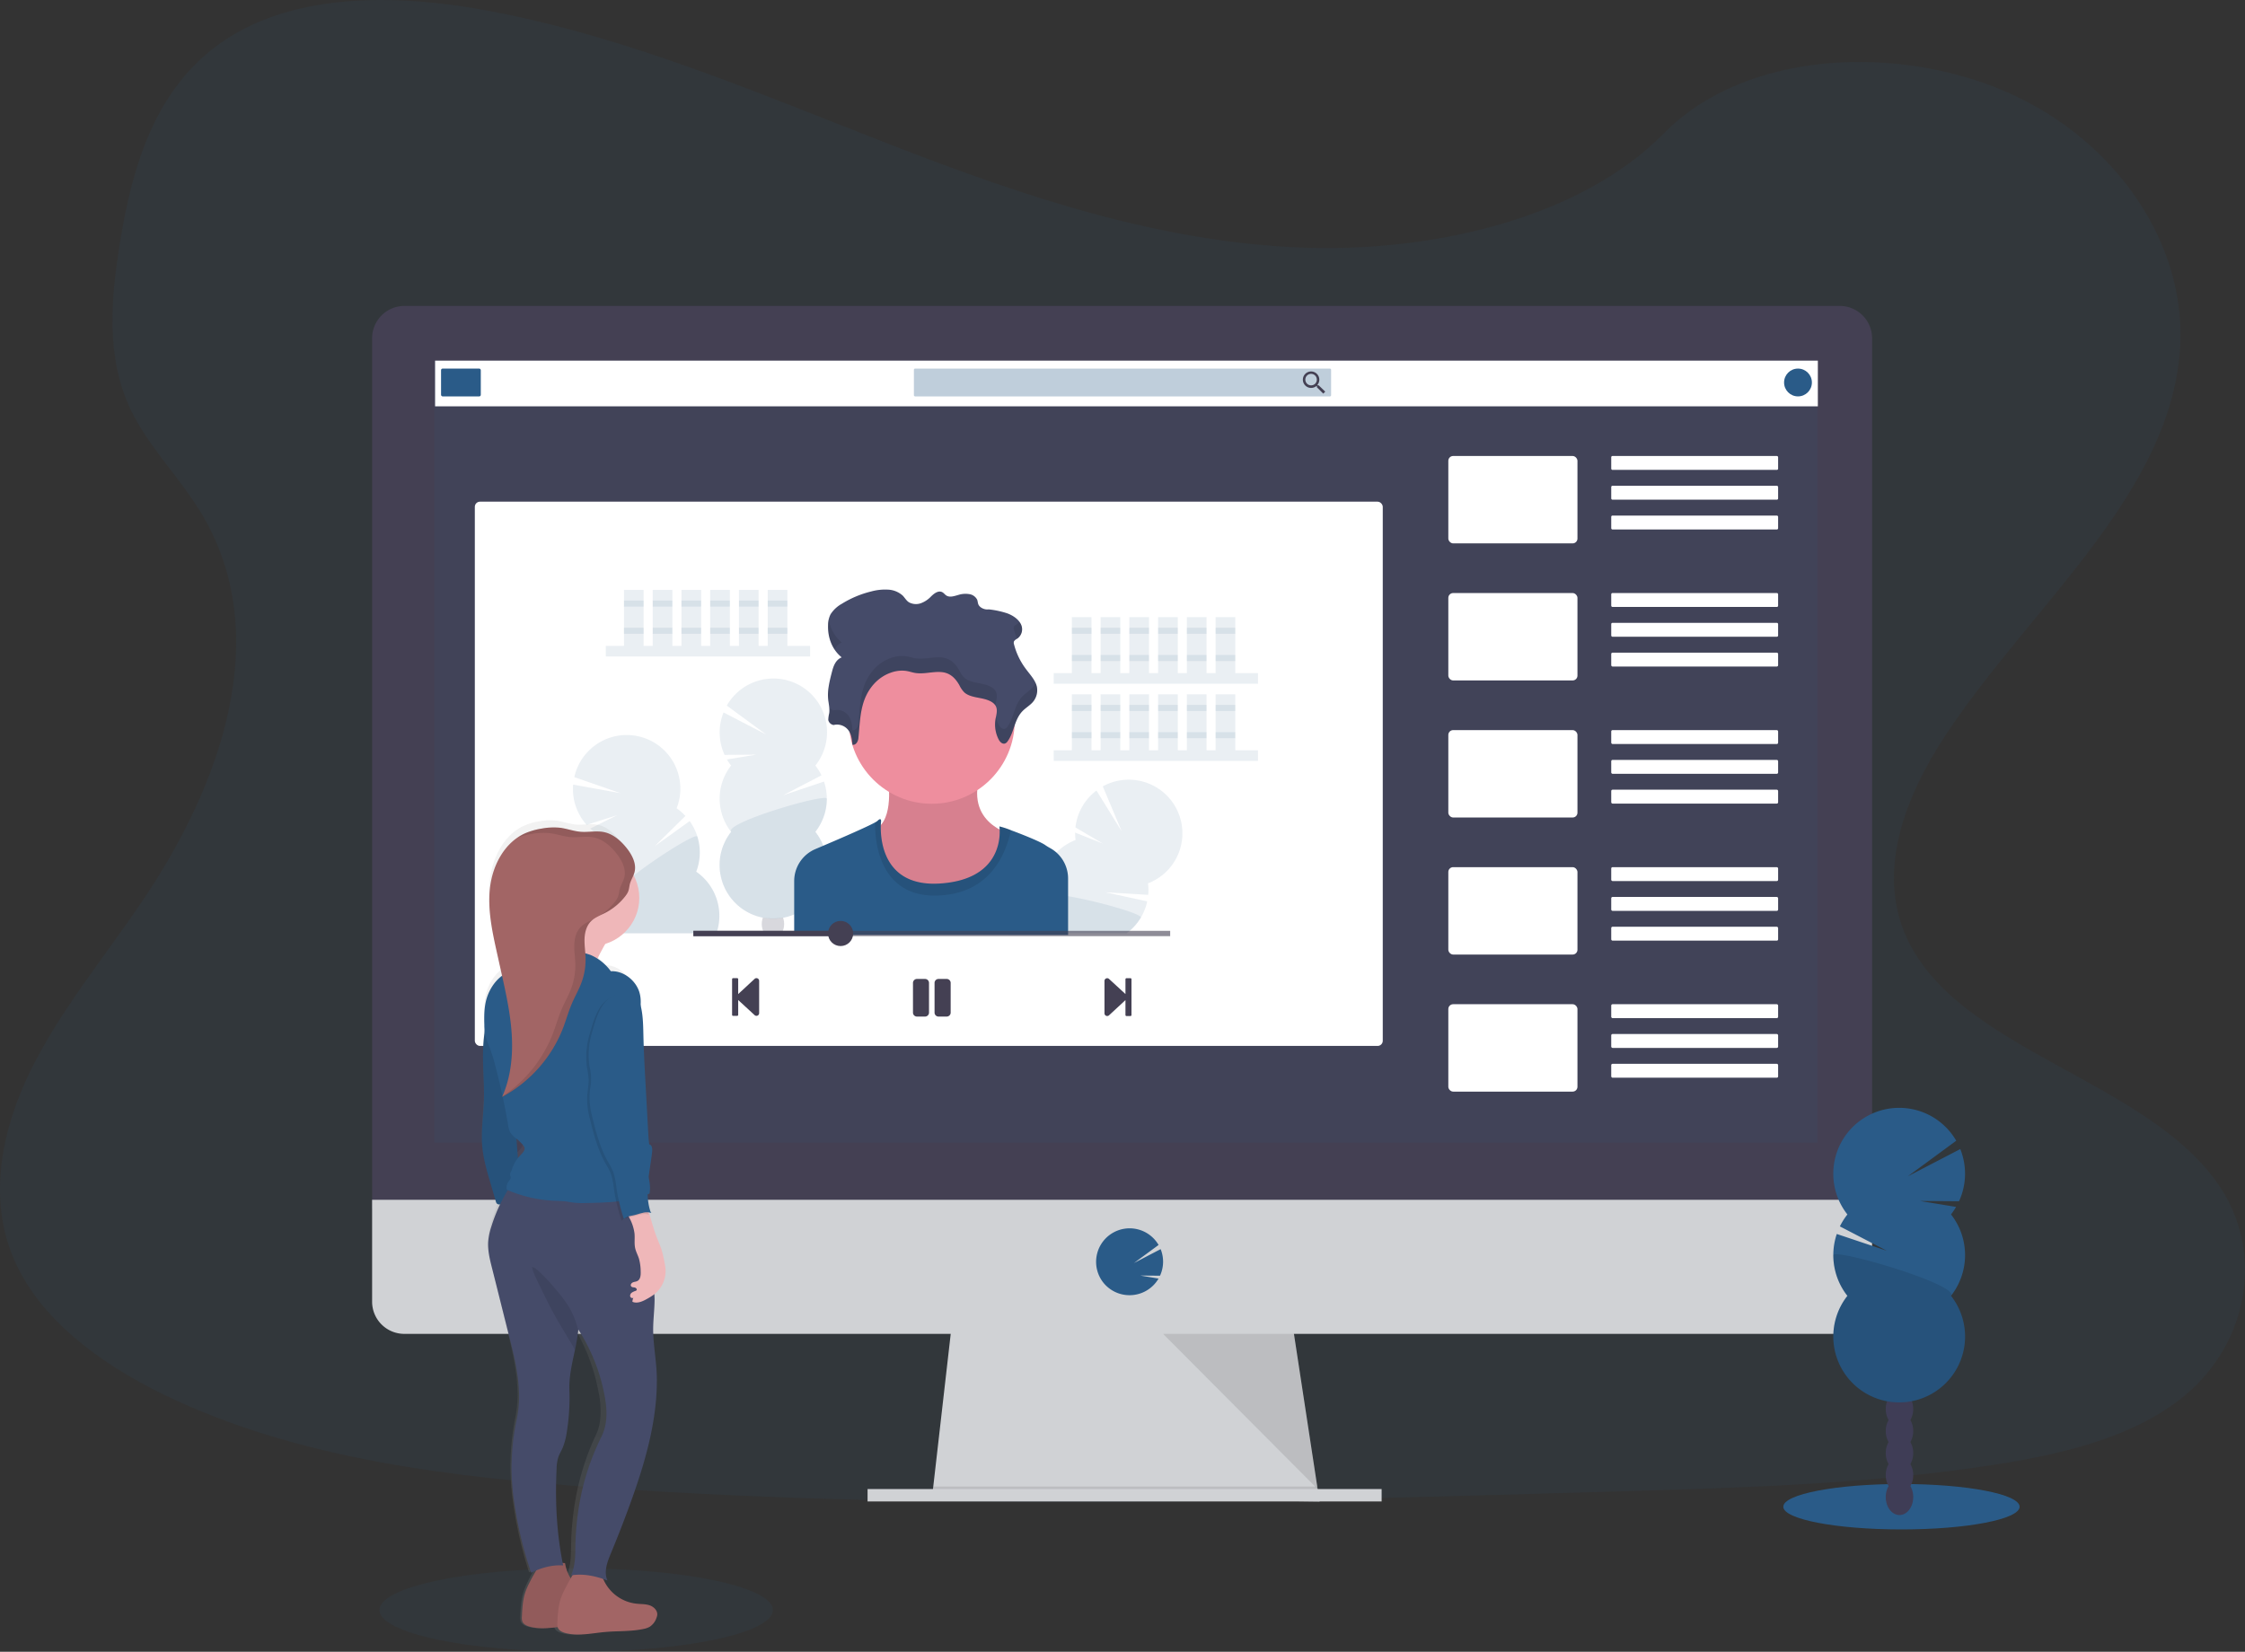<svg data-name="Layer 1" xmlns="http://www.w3.org/2000/svg" width="1130" height="831.56" viewBox="0 0 1130 831.56"><rect x="0" y="0" width="1130" height="831.56" fill="#333333" stroke="none"/><defs><linearGradient id="a" x1="321.68" y1="857.11" x2="321.68" y2="447.21" gradientUnits="userSpaceOnUse"><stop offset="0" stop-color="gray" stop-opacity=".25"/><stop offset=".54" stop-color="gray" stop-opacity=".12"/><stop offset="1" stop-color="gray" stop-opacity=".1"/></linearGradient></defs><path d="M656.54 124.69C584.1 122.18 515.1 98.78 449.22 73.2S318.07 19.27 247.37 5.71c-45.48-8.72-97.49-9.93-134.13 14.43-35.27 23.46-46.66 64-52.78 101.55-4.61 28.28-7.32 58 5.3 84.51 8.77 18.37 24.34 33.82 35.11 51.42 37.45 61.26 11 136.79-29.62 196.59-19 28.06-41.13 54.82-55.82 84.69s-21.49 64.08-8.64 94.54c12.75 30.2 43.11 52.88 76 68.83 66.81 32.4 145.54 41.68 222.31 46.93 169.95 11.58 340.8 6.58 511.19 1.58 63.06-1.87 126.39-3.76 188.43-13.51 34.44-5.41 70-14 95-34.75 31.75-26.34 39.62-70.94 18.34-104-35.68-55.39-134.35-69.15-159.29-128.6-13.73-32.72.37-69.17 20.32-99.52 42.8-65.11 114.54-122.22 118.32-196.64 2.6-51.11-31.89-102.3-85.21-126.48-55.9-25.35-133.4-22.16-174.64 19.8-42.44 43.21-117.06 59.83-181.02 57.61z" fill="#2a5b88" opacity=".1"/><path fill="#d0d2d5" d="M664.18 755.89l-195-2.5.57-5 9.43-82.5h171.25l12.6 82.5.96 6.25.19 1.25z"/><path opacity=".1" d="M663.99 754.64h-97.31l-97.5-1.25.57-5h193.28l.96 6.25z"/><path fill="#d0d2d5" d="M436.68 749.64h258.75v6.25H436.68z"/><path d="M942.3 170.37a16.27 16.27 0 0 0-16.19-16.35H203.5a16.27 16.27 0 0 0-16.2 16.35v438h755z" fill="#444053"/><path d="M187.3 604.02v51.3a16.2 16.2 0 0 0 16.2 16.2h722.61a16.2 16.2 0 0 0 16.19-16.2v-51.3z" fill="#d0d2d5"/><path fill="#2a5b88" opacity=".1" d="M218.55 181.52H914.8v393.75H218.55z"/><path d="M568.55 652.05a16.89 16.89 0 0 0 13.28-6.44 17.21 17.21 0 0 0 1.31-1.93l-9.26-1.52 10 .08a16.85 16.85 0 0 0 .32-13.38l-13.43 7 12.39-9.1a16.87 16.87 0 1 0-27.87 18.88 16.87 16.87 0 0 0 13.26 6.41z" fill="#2a5b88"/><path opacity=".1" d="M585.43 671.52l77.79 78.12-11.93-78.12h-65.86z"/><rect x="239" y="252.56" width="457" height="274" rx="2.6" fill="#fff"/><path fill="#fff" d="M219 181.56h696v23H219z"/><rect x="222" y="185.56" width="20" height="14" rx=".78" fill="#2a5b88"/><rect x="460" y="185.56" width="210" height="14" rx=".58" fill="#2a5b88" opacity=".3"/><path d="M663.77 194h-.51l-.19-.16a4.25 4.25 0 0 0 1-2.72 4.14 4.14 0 1 0-4.13 4.17 4.27 4.27 0 0 0 2.72-1l.19.16v.52l3.2 3.2 1-1zm-3.84 0a2.89 2.89 0 1 1 2.88-2.88 2.86 2.86 0 0 1-2.88 2.88z" fill="#444053"/><circle cx="905" cy="192.56" r="7" fill="#2a5b88"/><rect x="729" y="229.56" width="65" height="44" rx="2.43" fill="#fff"/><rect x="811" y="229.56" width="84" height="7" rx=".61" fill="#fff"/><rect x="811" y="244.56" width="84" height="7" rx=".61" fill="#fff"/><rect x="811" y="259.56" width="84" height="7" rx=".61" fill="#fff"/><rect x="729" y="298.56" width="65" height="44" rx="2.43" fill="#fff"/><rect x="811" y="298.56" width="84" height="7" rx=".61" fill="#fff"/><rect x="811" y="313.56" width="84" height="7" rx=".61" fill="#fff"/><rect x="811" y="328.56" width="84" height="7" rx=".66" fill="#fff"/><rect x="729" y="367.56" width="65" height="44" rx="2.43" fill="#fff"/><rect x="811" y="367.56" width="84" height="7" rx=".66" fill="#fff"/><rect x="811" y="382.56" width="84" height="7" rx=".66" fill="#fff"/><rect x="811" y="397.56" width="84" height="7" rx=".66" fill="#fff"/><rect x="729" y="436.56" width="65" height="44" rx="2.43" fill="#fff"/><rect x="811" y="436.56" width="84" height="7" rx=".66" fill="#fff"/><rect x="811" y="451.56" width="84" height="7" rx=".66" fill="#fff"/><rect x="811" y="466.56" width="84" height="7" rx=".66" fill="#fff"/><rect x="729" y="505.56" width="65" height="44" rx="2.43" fill="#fff"/><rect x="811" y="505.56" width="84" height="7" rx=".66" fill="#fff"/><rect x="811" y="520.56" width="84" height="7" rx=".66" fill="#fff"/><rect x="811" y="535.56" width="84" height="7" rx=".66" fill="#fff"/><path fill="#2a5b88" opacity=".1" d="M304.92 325.17h102.83v5.33H304.92zm9.14-28.18h9.9v28.18h-9.9zm14.47 0h9.9v28.18h-9.9zm14.47 0h9.9v28.18H343zm14.47 0h9.9v28.18h-9.9zm14.47 0h9.9v28.18h-9.9zm14.48 0h9.9v28.18h-9.9z"/><path fill="#2a5b88" opacity=".1" d="M314.06 302.32h9.9v3.05h-9.9zm14.47 0h9.9v3.05h-9.9zm14.47 0h9.9v3.05H343zm14.47 0h9.9v3.05h-9.9zm14.47 0h9.9v3.05h-9.9zm14.48 0h9.9v3.05h-9.9zm-72.36 13.71h9.9v3.05h-9.9zm14.47 0h9.9v3.05h-9.9zm14.47 0h9.9v3.05H343zm14.47 0h9.9v3.05h-9.9zm14.47 0h9.9v3.05h-9.9zm14.48 0h9.9v3.05h-9.9zm143.95 22.85H633.2v5.33H530.37zm9.14-28.18h9.9v28.18h-9.9zm14.47 0h9.9v28.18h-9.9zm14.47 0h9.9v28.18h-9.9zm14.48 0h9.9v28.18h-9.9zm14.47 0h9.9v28.18h-9.9zm14.47 0h9.9v28.18h-9.9z"/><path fill="#2a5b88" opacity=".1" d="M539.51 316.03h9.9v3.05h-9.9zm14.47 0h9.9v3.05h-9.9zm14.47 0h9.9v3.05h-9.9zm14.48 0h9.9v3.05h-9.9zm14.47 0h9.9v3.05h-9.9zm14.47 0h9.9v3.05h-9.9zm-72.36 13.71h9.9v3.05h-9.9zm14.47 0h9.9v3.05h-9.9zm14.47 0h9.9v3.05h-9.9zm14.48 0h9.9v3.05h-9.9zm14.47 0h9.9v3.05h-9.9zm14.47 0h9.9v3.05h-9.9zm-81.5 47.98H633.2v5.33H530.37zm9.14-28.18h9.9v28.18h-9.9zm14.47 0h9.9v28.18h-9.9zm14.47 0h9.9v28.18h-9.9zm14.48 0h9.9v28.18h-9.9zm14.47 0h9.9v28.18h-9.9zm14.47 0h9.9v28.18h-9.9z"/><path fill="#2a5b88" opacity=".1" d="M539.51 354.87h9.9v3.05h-9.9zm14.47 0h9.9v3.05h-9.9zm14.47 0h9.9v3.05h-9.9zm14.48 0h9.9v3.05h-9.9zm14.47 0h9.9v3.05h-9.9zm14.47 0h9.9v3.05h-9.9zm-72.36 13.71h9.9v3.05h-9.9zm14.47 0h9.9v3.05h-9.9zm14.47 0h9.9v3.05h-9.9zm14.48 0h9.9v3.05h-9.9zm14.47 0h9.9v3.05h-9.9zm14.47 0h9.9v3.05h-9.9zM368 385.44a28.45 28.45 0 0 1-2.1-3.09l14.81-2.43-16 .12a27.06 27.06 0 0 1-.52-21.38l21.45 11.12-19.81-14.56a27 27 0 1 1 44.57 30.2 26.24 26.24 0 0 1 3.08 4.92l-19.22 10 20.49-6.87a27 27 0 0 1-4.35 25.31 27 27 0 1 1-42.4 0 27 27 0 0 1 0-33.37z"/><path d="M416.18 402.12a26.89 26.89 0 0 1-5.78 16.66 27 27 0 1 1-42.4 0c-3.63-4.57 48.18-19.69 48.18-16.66z" fill="#2a5b88" opacity=".1"/><path d="M393.52 469.66a2.53 2.53 0 0 1 .13.22h-9.16c.05-.07.08-.15.13-.22a8.87 8.87 0 0 1-1.18-4.51 9.26 9.26 0 0 1 .55-3.18c.51.08 1.14.17 1.87.25a32.1 32.1 0 0 0 6.39 0q.92-.09 1.89-.24a.09.09 0 0 0 0 .05 9 9 0 0 1 .54 3.13 8.87 8.87 0 0 1-1.16 4.5z" fill="#3f3d56" opacity=".2"/><path d="M360.6 469.88h-51c-.11-.29-.21-.6-.3-.9a26.85 26.85 0 0 1 .59-17.64 27 27 0 0 1-9.85-31.89 25.83 25.83 0 0 1-2.91-2.33l13.42-6.69-15.26 4.84a27 27 0 0 1-6.8-20.27l23.81 4.3-23.22-8.07a27 27 0 1 1 51.49 15.7 27.35 27.35 0 0 1 4.43 3.85l-15.42 15.21 17.55-12.62a27 27 0 0 1 3.32 25.5 27 27 0 0 1 10.15 31.01z" fill="#2a5b88" opacity=".1"/><path d="M360.6 469.88h-51c-.11-.29-.21-.6-.3-.9a26.85 26.85 0 0 1 .59-17.64c-4.8-3.32 40.23-33.07 41.12-30.17a26.88 26.88 0 0 1-.59 17.65 27 27 0 0 1 10.18 31.06zm230.75-36.54a26.9 26.9 0 0 1-13.51 11.36 27.4 27.4 0 0 1 .11 5.8l-21.61-1.3 21.11 4.58a27 27 0 0 1-3.22 8.16 26.57 26.57 0 0 1-7.2 7.9h-29.42v.77h-30c.06-.26.12-.51.19-.77a27 27 0 0 1 16.45-18.31 27 27 0 0 1 17.13-28.64 27.36 27.36 0 0 1-.22-3.73l13.95 5.51-13.8-8.11a27 27 0 0 1 10.59-18.58l12.71 20.58-9.53-22.66a27 27 0 0 1 36.27 37.44z" fill="#2a5b88" opacity=".1"/><path d="M574.23 461.98a26.57 26.57 0 0 1-7.2 7.9h-29.42v.77h-30c.06-.26.12-.51.19-.77a27 27 0 0 1 16.45-18.31c-.25-2 5.56-1.7 13.31-.4 15.19 2.55 37.7 9.09 36.67 10.81z" fill="#2a5b88" opacity=".1"/><path d="M446.71 389.97s3.7 20-4.56 26.53 7 45.67 32.18 41.1 35.44-37.4 35.44-37.4-25.22-5.22-15.87-31.75z" fill="#ee8e9e"/><path d="M446.71 389.97s3.7 20-4.56 26.53 7 45.67 32.18 41.1 35.44-37.4 35.44-37.4-25.22-5.22-15.87-31.75z" opacity=".1"/><circle cx="469" cy="362.9" r="41.75" fill="#ee8e9e"/><path d="M537.61 442.27v28.38H399.75v-27.09a17.48 17.48 0 0 1 10.67-16.1l3.95-1.68c10-4.26 22.15-9.55 26.12-11.75a6.53 6.53 0 0 0 1.22-.79c2.17-2.17 1.74.65 1.74.65s-.06.54-.1 1.47c-.24 6.39.68 31.5 30.11 29.41 28.71-2 30-21.42 29.71-27.13a15.45 15.45 0 0 0-.13-1.58 37.09 37.09 0 0 1 5.81 1.9c6 2.22 14.86 5.78 17.23 7.46.74.52 1.64 1.06 2.62 1.61a17.23 17.23 0 0 1 3.1 2.21 17.51 17.51 0 0 1 5.81 13.03z" fill="#2a5b88"/><path d="M508.85 417.96c-2.43 11.26-10.06 32.35-37.56 32.9-29.3.58-31-28.56-30.81-36.83a5.91 5.91 0 0 0 1.23-.79c2.18-2.17 1.74.65 1.74.65s-3.69 33.27 30 30.88 29.55-28.7 29.55-28.7c0-.16 2.51.71 5.85 1.89z" opacity=".1"/><path d="M419.58 364.99a7.15 7.15 0 0 1 7.53 2.75c1.52 2.13 1.75 4.7 1.94 7.16 1.81.38 2.83-1.67 3-3.22.67-6.31.72-12.74 2.84-18.84s6.75-12 13.86-14.33a16.08 16.08 0 0 1 7.57-.72c1.51.25 2.93.78 4.43 1 5.2.86 10.85-1.6 15.72.11 3.06 1.08 5 3.57 6.43 6.06a13.08 13.08 0 0 0 2.5 3.63c2.07 1.86 5.31 2.34 8.28 2.92s6.21 1.59 7.48 3.88c1.14 2.07.3 4.46-.08 6.7a16.42 16.42 0 0 0 1.69 10.37c.55 1 1.67 2.21 3 1.88a2.63 2.63 0 0 0 1.42-1.15c3.41-4.78 3.32-11 7.6-15.31 1.43-1.44 3.28-2.56 4.67-4a9.08 9.08 0 0 0 2.42-8.24c-.77-3.3-3.41-6-5.54-8.9a35 35 0 0 1-5.93-12.31 2.23 2.23 0 0 1 0-1.61 4.29 4.29 0 0 1 1.52-1.24 5.74 5.74 0 0 0 1.94-7.33c-1.21-2.47-3.87-4.35-6.87-5.47a44.8 44.8 0 0 0-9.37-2c-2.1.3-4.56-.89-5.21-2.57-.29-.75-.29-1.56-.58-2.31a5.3 5.3 0 0 0-4-2.8 11.7 11.7 0 0 0-5.35.38c-2 .56-4.27 1.4-6 .42-.91-.51-1.41-1.44-2.39-1.86-2-.84-4.06.86-5.49 2.26a13.36 13.36 0 0 1-4.95 3.33 7.37 7.37 0 0 1-6.14-.41c-1.37-.87-2.06-2.27-3.15-3.38a11.86 11.86 0 0 0-7.45-3 26.23 26.23 0 0 0-8.41.92 50.78 50.78 0 0 0-14.77 6.2 15.87 15.87 0 0 0-5.67 5.27 12 12 0 0 0-1.27 5.43c-.22 5.91 1.74 12.13 6.85 16.27-3.12 1.3-4.17 4.49-4.9 7.32-1.17 4.52-2.34 9.11-1.9 13.71.22 2.38.87 4.76.52 7.13a15.36 15.36 0 0 0-.46 3.41 3.27 3.27 0 0 0 2.67 2.49z" fill="#454b69"/><path d="M521.23 343.78a9.76 9.76 0 0 1-1.8 2.66c-1.39 1.46-3.24 2.59-4.67 4-4.28 4.28-4.19 10.54-7.6 15.32a2.57 2.57 0 0 1-1.42 1.14c-1.3.34-2.42-.84-3-1.88a17.2 17.2 0 0 1-1.49-4l-.2 1a16.42 16.42 0 0 0 1.69 10.37c.55 1 1.67 2.21 3 1.88a2.63 2.63 0 0 0 1.42-1.15c3.41-4.78 3.32-11 7.6-15.31 1.43-1.44 3.28-2.56 4.67-4a9.08 9.08 0 0 0 2.42-8.24 10.74 10.74 0 0 0-.62-1.79zm-9.32-29.6a4.19 4.19 0 0 0-1.52 1.24 2.21 2.21 0 0 0 0 1.6 33.82 33.82 0 0 0 1.51 4.56 5.74 5.74 0 0 0 1.94-7.33 7 7 0 0 0-.7-1.17 5.76 5.76 0 0 1-1.23 1.1zm-88.2 9.27a18.54 18.54 0 0 1-6.55-11.59 15.62 15.62 0 0 0-.3 2.72 20.82 20.82 0 0 0 3.29 12.37 7 7 0 0 1 3.56-3.5zm77.37 31.27c.38-2.25 1.22-4.64.08-6.7-1.27-2.3-4.51-3.3-7.48-3.88s-6.21-1.07-8.28-2.92a13.08 13.08 0 0 1-2.5-3.63c-1.41-2.49-3.37-5-6.43-6.06-4.87-1.71-10.52.74-15.72-.11-1.5-.25-2.92-.77-4.43-1a16 16 0 0 0-7.57.72c-7.11 2.34-11.74 8.24-13.86 14.33s-2.17 12.52-2.84 18.84c-.17 1.54-1.19 3.6-3 3.22-.19-2.47-.42-5-1.94-7.17a7.15 7.15 0 0 0-7.53-2.74 3.66 3.66 0 0 1-2.11-1.35 11.59 11.59 0 0 1 0 2.76 15.36 15.36 0 0 0-.46 3.41 3.27 3.27 0 0 0 2.61 2.57 7.15 7.15 0 0 1 7.53 2.75c1.52 2.13 1.75 4.7 1.94 7.16 1.81.38 2.83-1.67 3-3.22.67-6.31.72-12.74 2.84-18.84s6.75-12 13.86-14.33a16.08 16.08 0 0 1 7.57-.72c1.51.25 2.93.78 4.43 1 5.2.86 10.85-1.6 15.72.11 3.06 1.08 5 3.57 6.43 6.06a13.08 13.08 0 0 0 2.5 3.63c2.07 1.86 5.31 2.34 8.28 2.92s6 1.52 7.33 3.64c-.05-.15 0-.3.03-.45zm-83.65-3.11a19 19 0 0 0-.33-5.57 24.82 24.82 0 0 0-.19 5.84c0 .5.11 1 .18 1.49.11-.59.26-1.17.34-1.76z" opacity=".1"/><path d="M368.49 511v-18.05a.51.51 0 0 1 .51-.51h2.05a.51.51 0 0 1 .51.51v7.51l8.32-7.71a1.36 1.36 0 0 1 2.23 1v16.35a1.36 1.36 0 0 1-2.23 1l-8.32-7.66v7.47a.51.51 0 0 1-.51.51H369a.51.51 0 0 1-.51-.42zm201.03-18.05V511a.51.51 0 0 1-.52.51h-2a.51.51 0 0 1-.51-.51v-7.51l-8.32 7.7a1.37 1.37 0 0 1-2.24-1v-16.41a1.37 1.37 0 0 1 2.24-1l8.32 7.66v-7.46a.51.51 0 0 1 .51-.51h2a.51.51 0 0 1 .52.48zm-103.91 18.83h-4.07a2 2 0 0 1-2-2v-14.94a2 2 0 0 1 2-2h4.07a2 2 0 0 1 2 2v14.94a2 2 0 0 1-2 2zm12.9-2v-14.94a2 2 0 0 0-2-2h-4.11a2 2 0 0 0-2 2v14.94a2 2 0 0 0 2 2h4.07a2 2 0 0 0 2.04-2z" fill="#444053"/><path fill="#444053" opacity=".6" d="M349 468.62h240v2.67H349z"/><circle cx="423.11" cy="469.95" r="6.33" fill="#444053"/><path fill="#444053" d="M349 468.62h74.11v2.67H349z"/><ellipse cx="957.08" cy="758.54" rx="59.47" ry="11.44" fill="#2a5b88"/><ellipse cx="956.09" cy="753.68" rx="6.92" ry="9.06" fill="#3f3d56"/><ellipse cx="956.09" cy="742.6" rx="6.92" ry="9.06" fill="#3f3d56"/><ellipse cx="956.09" cy="731.53" rx="6.92" ry="9.06" fill="#3f3d56"/><ellipse cx="956.09" cy="720.45" rx="6.92" ry="9.06" fill="#3f3d56"/><ellipse cx="956.09" cy="709.37" rx="6.92" ry="9.06" fill="#3f3d56"/><ellipse cx="956.09" cy="698.29" rx="6.92" ry="9.06" fill="#3f3d56"/><ellipse cx="956.09" cy="687.21" rx="6.92" ry="9.06" fill="#3f3d56"/><path d="M982 611.41a34.28 34.28 0 0 0 2.58-3.8l-18.2-3 19.68.15a33.27 33.27 0 0 0 .63-26.28l-26.38 13.7 24.34-17.89a33.17 33.17 0 1 0-54.78 37.12 33.85 33.85 0 0 0-3.78 6l23.62 12.27-25.18-8.45a33.19 33.19 0 0 0 5.34 31.14 33.16 33.16 0 1 0 52.14 0 33.18 33.18 0 0 0 0-41z" fill="#2a5b88"/><path d="M922.78 631.91a33 33 0 0 0 7.09 20.5 33.16 33.16 0 1 0 52.14 0c4.44-5.63-59.23-24.22-59.23-20.5z" opacity=".1"/><ellipse cx="290" cy="810.56" rx="99" ry="21" fill="#2a5b88" opacity=".1"/><path d="M358.15 842.34c-2-.73-4.14-.61-6.23-.84a19.28 19.28 0 0 1-11.46-5.56 21 21 0 0 1-4.58-7c.66.24 1.32.49 2 .76-2-4.67.1-9.91 1.94-14.63q4.68-12 8.85-24.13c7-20.49 13-41.8 12.87-63.6 0-7.88-1.45-15.33-1.73-23.2-.21-5.84.69-11.67.65-17.52 0-.82 0-1.63-.06-2.45a15.53 15.53 0 0 0 5.27-12.66 30.48 30.48 0 0 0-.53-3.68 59.68 59.68 0 0 0-1.4-6.26c-.66-2.17-1.56-4.25-2.33-6.37-1.49-4.11-2.5-8.39-3.77-12.57a4.33 4.33 0 0 1 1.36.37 2.93 2.93 0 0 1-.64-1.31 32.41 32.41 0 0 1-1.2-8.17l.85-.38a21.27 21.27 0 0 0-.41-8.09c.48-4.29 1.23-8.61 1.69-12.88.17-1.6.1-3.61-1.37-4-.3-2.29-.42-4.61-.54-6.92q-.63-12.09-1.25-24.17c-.42-8.09-.84-16.17-1-24.27-.11-5.14-.17-10.46-1.39-15.38a18.6 18.6 0 0 0-.71-7c-1.86-5.89-7.64-10.56-13.5-10.23a26.86 26.86 0 0 0-6.39-6.46c1.17-2.62 2.57-5.32 3.72-7.44 9.38-3.05 16.24-12.3 16.24-23.3a25.43 25.43 0 0 0-2.75-11.59 12.52 12.52 0 0 0 .44-1.35 11.09 11.09 0 0 0-.45-6.49 19 19 0 0 0-1-2.32c-.26-.5-.54-1-.83-1.48L348 459c-.31-.47-.63-.92-1-1.36a33.1 33.1 0 0 0-2.28-2.74 22.56 22.56 0 0 0-3.28-2.92 14.46 14.46 0 0 0-5.4-2.49 16.46 16.46 0 0 0-3.43-.31c-.69 0-1.39 0-2.08.06-1.4.08-2.79.18-4.18.17-.46 0-.93 0-1.39-.07a50.63 50.63 0 0 1-7.24-1.51l-1.2-.25c-.41-.08-.81-.15-1.22-.2a22.89 22.89 0 0 0-3.31-.2h-1.11a30.68 30.68 0 0 0-3.31.34l-1.1.17a31.6 31.6 0 0 0-8.05 2.39c-.33.15-.67.32-1 .5l-.2.11c-.27.14-.54.29-.8.45l-.15.09-.85.54-.07.05c-7.94 5.34-12.63 15.46-13.82 25.5-1.33 11.27 1 22.63 3.33 33.72l2.1 10c.09.45.19.89.28 1.34a22 22 0 0 0-6.59 9.14c-2 5-2.05 10.41-1.89 15.83 0 1.1.06 2.2.17 3.3-.25 2.08-.47 4.17-.61 6.27-.63 9.7.55 19.45.24 29.17-.24 7.49-1.37 15-.82 22.44.48 6.6 2.25 13 4 19.37l2.52 9.08a2.41 2.41 0 0 0 .63 1.25 1.9 1.9 0 0 0 1.41.29 85.12 85.12 0 0 0-4.1 11.48 35.5 35.5 0 0 0-1.48 7.38c-.33 4.58.73 9.13 1.79 13.58q2.4 10 4.78 20.08 1.68 7.05 3.35 14.09c2.2 9.26 4.41 18.58 4.82 28.11a61.05 61.05 0 0 1-1 14.29 124.52 124.52 0 0 0-1.24 42.83 210 210 0 0 0 8.09 35.41c.81-.43 1.63-.83 2.47-1.2l-.35.65q-1.73 3-3.2 6.15a35 35 0 0 0-1.71 4.21c-1.28 4-1.48 8.26-1.66 12.47a6.1 6.1 0 0 0 .21 2.41c.55 1.51 2.13 2.28 3.6 2.7 4.32 1.23 8.81.79 13.3.21a1.61 1.61 0 0 0 .09.29c.55 1.51 2.12 2.28 3.6 2.7 6.18 1.76 12.7.1 19.07-.5s12.63-.16 18.76-1.63a8.93 8.93 0 0 0 2.6-1 8.51 8.51 0 0 0 3.28-4.55 5.83 5.83 0 0 0 .38-1.49c.25-2.19-1.62-4.12-3.6-4.85zM337 749.73a25.2 25.2 0 0 1-2 6.78 129.4 129.4 0 0 0-10.26 32.17 149.15 149.15 0 0 0-2.27 22.25c-.1 5.5.11 11.26-2.18 16.2l.83-.13c-.26.48-.51 1-.75 1.38l-.12.22a21.68 21.68 0 0 1-2.73-7.66c0-.09-.45-.16-1.14-.2a206.93 206.93 0 0 1-2.92-47.89 22.17 22.17 0 0 1 .8-5.75c.51-1.61 1.37-3.08 2-4.64a34.09 34.09 0 0 0 2-8.14 115.64 115.64 0 0 0 1.26-21.52c-.24-6.79 1.33-13.54 2.67-20.3.64-3.21 1.23-6.43 1.55-9.65l.06-.65a96.87 96.87 0 0 1 12.28 31.88 45.6 45.6 0 0 1 .92 15.65zm-42.8-144.52l.32.28a22 22 0 0 1 2.66 2.79 3.69 3.69 0 0 1 .84 1.54c.3 1.46-.91 2.7-1.9 3.77a17 17 0 0 0-1.21 1.46q-.32-4.92-.68-9.84z" transform="translate(-35 -34.22)" fill="url(#a)"/><path d="M245.36 508.31l-1.1 8.49c-.37 2.88-.74 5.75-.94 8.64-.67 9.62.57 19.28.25 28.92-.26 7.42-1.44 14.83-.87 22.24.51 6.54 2.37 12.9 4.23 19.2l2.64 9a2.38 2.38 0 0 0 .66 1.24 2.33 2.33 0 0 0 1.69.27l11.72-1.06c-.75-3.44-1.58-7-2-10.53-.32-2.76-.51-5.54-.71-8.32-.62-8.66-1.33-17.32-2-26l-1.25-15.2c-.53-6.6-1.08-13.23-2.74-19.64a39.09 39.09 0 0 0-9.58-17.25z" fill="#2a5b88"/><path d="M245.36 508.31l-1.1 8.49c-.37 2.88-.74 5.75-.94 8.64-.67 9.62.57 19.28.25 28.92-.26 7.42-1.44 14.83-.87 22.24.51 6.54 2.37 12.9 4.23 19.2l2.64 9a2.38 2.38 0 0 0 .66 1.24 2.33 2.33 0 0 0 1.69.27l11.72-1.06c-.75-3.44-1.58-7-2-10.53-.32-2.76-.51-5.54-.71-8.32-.62-8.66-1.33-17.32-2-26l-1.25-15.2c-.53-6.6-1.08-13.23-2.74-19.64a39.09 39.09 0 0 0-9.58-17.25z" opacity=".1"/><path d="M266.24 797.33a35.81 35.81 0 0 0-1.8 4.18c-1.34 3.95-1.54 8.19-1.74 12.36a6 6 0 0 0 .22 2.39c.58 1.5 2.24 2.26 3.79 2.67 6.49 1.75 13.33.11 20-.49s13.26-.16 19.7-1.61a10.06 10.06 0 0 0 2.73-.95 8.51 8.51 0 0 0 3.45-4.5 5.88 5.88 0 0 0 .39-1.48c.21-2.2-1.7-4.1-3.78-4.82s-4.35-.61-6.54-.83a20.6 20.6 0 0 1-18.24-17.21c-.08-.48-10.84-.19-12 .43-1.32.73-2.12 2.54-2.87 3.77q-1.77 2.97-3.31 6.09z" fill="#a26565"/><path d="M266.24 797.33a35.81 35.81 0 0 0-1.8 4.18c-1.34 3.95-1.54 8.19-1.74 12.36a6 6 0 0 0 .22 2.39c.58 1.5 2.24 2.26 3.79 2.67 6.49 1.75 13.33.11 20-.49s13.26-.16 19.7-1.61a10.06 10.06 0 0 0 2.73-.95 8.51 8.51 0 0 0 3.45-4.5 5.88 5.88 0 0 0 .39-1.48c.21-2.2-1.7-4.1-3.78-4.82s-4.35-.61-6.54-.83a20.6 20.6 0 0 1-18.24-17.21c-.08-.48-10.84-.19-12 .43-1.32.73-2.12 2.54-2.87 3.77q-1.77 2.97-3.31 6.09z" opacity=".1"/><path d="M284.09 800.51a34 34 0 0 0-1.8 4.17c-1.35 4-1.55 8.19-1.74 12.36a5.83 5.83 0 0 0 .22 2.39c.57 1.5 2.23 2.26 3.78 2.68 6.49 1.74 13.34.1 20-.5s13.27-.16 19.7-1.61a9.62 9.62 0 0 0 2.73-1 8.47 8.47 0 0 0 3.45-4.5 5.88 5.88 0 0 0 .39-1.48c.21-2.19-1.7-4.1-3.78-4.82s-4.35-.6-6.54-.83a20.61 20.61 0 0 1-18.24-17.2c-.08-.48-10.84-.2-12 .42-1.33.73-2.13 2.54-2.88 3.77-1.14 2.03-2.26 4.07-3.29 6.15z" fill="#a26565"/><path d="M330.62 694.28c.14 21.61-6.14 42.73-13.51 63q-4.38 12.06-9.29 23.91c-1.94 4.68-4.13 9.88-2.05 14.5-6-2.28-12.1-3.62-18.41-2.57 2.4-4.9 2.17-10.6 2.28-16a140.3 140.3 0 0 1 2.36-22.05 123 123 0 0 1 10.79-31.89 24.3 24.3 0 0 0 2.09-6.72c.82-5.14.18-10.42-.89-15.51a92.47 92.47 0 0 0-12.9-31.6l-.06.64a93.27 93.27 0 0 1-1.62 9.57c-1.41 6.69-3.06 13.39-2.81 20.12a108.83 108.83 0 0 1-1.32 21.33 32.43 32.43 0 0 1-2.15 8.06c-.69 1.55-1.59 3-2.13 4.61a21 21 0 0 0-.84 5.7c-.8 16.27 0 32.79 3.32 48.74-5.57-.44-11.14 1.17-16.12 3.67a198.54 198.54 0 0 1-8.5-35.1 116.62 116.62 0 0 1 1.3-42.46 56.42 56.42 0 0 0 1.05-14.15c-.43-9.45-2.75-18.69-5.06-27.87l-3.52-14q-2.5-10-5-19.91c-1.11-4.41-2.23-8.92-1.88-13.46a33.4 33.4 0 0 1 1.56-7.32 81.69 81.69 0 0 1 11.07-22.64c19.27 1.08 38.77-.72 58-2.2a3.89 3.89 0 0 1 2.72.46 3.85 3.85 0 0 1 1.1 2.48l7.23 41a103 103 0 0 1 2.05 17.3c0 5.8-.9 11.58-.68 17.37.3 7.8 1.78 15.18 1.82 22.99z" fill="#454b69"/><path d="M291.05 669.99a93.27 93.27 0 0 1-1.62 9.57c-4.19-7.25-8.71-14.32-12.57-21.75-1-1.91-1.94-3.85-2.89-5.79l-2.85-5.8c-.53-1.09-1.06-2.18-1.54-3.29a23.77 23.77 0 0 1-1.79-5c1.4-.26 4.86 3.52 5.9 4.51a80.64 80.64 0 0 1 6 6.64 72.81 72.81 0 0 1 6.26 8.2 39.88 39.88 0 0 1 5.1 12.71z" opacity=".1"/><path d="M307.1 471.08s-10.7 17.05-8.72 20.62-33.7-3.17-33.7-3.17 19.43-17.05 17.44-24.19 24.98 6.74 24.98 6.74z" fill="#efb7b9"/><circle cx="297.59" cy="452.05" r="24.19" fill="#efb7b9"/><path d="M307.46 488.96a24.56 24.56 0 0 0-10.17-8.18 36.38 36.38 0 0 0-7.23-1.78l-9.65-1.7c-2.36-.42-4.89-.81-7.09.16a11.62 11.62 0 0 0-3 2.21c-3.35 3.11-6.6 6.52-10.81 8.32-1.15.49-2.35.85-3.5 1.34-4.71 2-8.23 6.26-10.22 11-2.1 4.94-2.16 10.31-2 15.68a27.56 27.56 0 0 0 .55 5.52 35.57 35.57 0 0 0 1.83 5.06 92.57 92.57 0 0 1 3.34 10.73q3.75 14.35 6.24 29a10.87 10.87 0 0 0 1.21 4 14.36 14.36 0 0 0 3.34 3.21 20.86 20.86 0 0 1 2.79 2.77 3.62 3.62 0 0 1 .91 1.48c.31 1.44-1 2.68-2 3.73a18.06 18.06 0 0 0-4.52 7.87 3.17 3.17 0 0 0-.72 2.17 3.8 3.8 0 0 1 .23 1.72 3.88 3.88 0 0 1-.91 1.41 5.33 5.33 0 0 0-1 4.28 67.89 67.89 0 0 0 23.68 5.54c2 .1 4 .1 6 .34 1.42.18 2.82.47 4.24.64a45.78 45.78 0 0 0 6.2.16c10.77-.22 21.85-.49 31.74-4.76.93-5.07-1.08-10.24-2.34-15.24-2-8-2.5-16.19-4-24.26-1-5.51-2.5-10.94-3.35-16.49s-1-11.3.48-16.7c1.35-4.78 1.76-9.66 3.16-14.43s2.38-9.94.8-14.66c-2-5.84-8.07-10.47-14.23-10.14z" fill="#2a5b88"/><path d="M319.34 439.22c1.18-4.29-1.14-8.76-3.9-12.25-3-3.75-6.82-7.13-11.51-8.07-3.81-.77-7.76.16-11.64-.15-3.43-.27-6.73-1.51-10.14-2a32.12 32.12 0 0 0-9.28.35 35.25 35.25 0 0 0-8.45 2.36c-10.3 4.57-16.33 15.83-17.73 27s1.05 22.43 3.49 33.42l2.21 9.94c2.3 10.35 4.6 20.74 5.21 31.32s-.53 21.44-4.88 31.1a66.89 66.89 0 0 0 30.73-34.79c1.56-4.09 2.72-8.34 4.46-12.36 1.49-3.46 3.4-6.74 4.72-10.27a33.36 33.36 0 0 0 2.11-12.47c-.08-3.2-.61-6.38-.52-9.58s.91-6.53 3.12-8.85c2-2.05 4.75-3 7.28-4.33a30.31 30.31 0 0 0 10.19-8.5c1.59-2.08 1.68-3 2.08-5.36s1.83-4.24 2.45-6.51z" fill="#a26565"/><path d="M319.37 620.93c.25 2.49-.2 5 .34 7.47.41 1.84 1.36 3.5 1.92 5.3a25.2 25.2 0 0 1 .85 6.37c.08 1.8-.06 4-1.66 4.84-.7.37-1.54.37-2.27.69s-1.35 1.19-.93 1.87 1.14.57 1.8.7 1.37.81 1 1.36a1.14 1.14 0 0 1-.58.37 7.08 7.08 0 0 0-1.88.9 1.92 1.92 0 0 0-.77 1.83 1.13 1.13 0 0 0 1.61.74 5 5 0 0 0-.47 2c2.56 1.1 5.43-.34 7.83-1.73a29.49 29.49 0 0 0 3-1.92 15 15 0 0 0 5.84-12.77 29.79 29.79 0 0 0-.57-3.65 54.92 54.92 0 0 0-1.47-6.21c-.69-2.15-1.63-4.2-2.44-6.31-1.72-4.49-2.83-9.19-4.39-13.74a2.08 2.08 0 0 0-.75-1.19 2.11 2.11 0 0 0-1.11-.21 18.19 18.19 0 0 0-5.21.48c-1 .3-2.71 1-3.18 2s.28 1.84.73 2.67a22.38 22.38 0 0 1 2.76 8.14z" fill="#efb7b9"/><path d="M317.74 499.42a7.33 7.33 0 0 1 1.28 1.78c3.44 6.25 3.48 13.72 3.64 20.85.18 8 .62 16 1.06 24.05l1.31 24c.13 2.29.25 4.58.58 6.85 1.54.39 1.6 2.39 1.43 4-1.11 9.78-3.86 19.85-1 29.26a2.94 2.94 0 0 0 .67 1.3 7.81 7.81 0 0 0-4.47-.06c-1.43.3-2.81.83-4.25 1.16-1.82.41-3.88.59-5.12 2a99.24 99.24 0 0 1-3.35-12.92c-.68-4-.87-8.12-2.49-11.82-.65-1.49-1.53-2.87-2.33-4.3-4.19-7.48-6.25-15.93-8.26-24.27a35.43 35.43 0 0 1-.64-12.06 41.47 41.47 0 0 0 .5-5.55 42.64 42.64 0 0 0-.77-5.84 39.15 39.15 0 0 1 1.17-16.91c1.5-5.09 2.82-10.45 6-14.73s9.73-6.72 15.04-6.79z" opacity=".1"/><path d="M318.93 498.62a7.39 7.39 0 0 1 1.28 1.79c3.44 6.24 3.48 13.72 3.64 20.85.18 8 .62 16 1.06 24l1.31 24c.13 2.29.25 4.58.58 6.85 1.54.39 1.6 2.39 1.42 4-1.1 9.78-3.85 19.84-1 29.26a2.94 2.94 0 0 0 .67 1.3 7.81 7.81 0 0 0-4.47-.06c-1.43.3-2.81.83-4.25 1.15-1.82.42-3.88.59-5.12 2a98.21 98.21 0 0 1-3.32-12.98c-.68-4-.87-8.11-2.49-11.81a48.28 48.28 0 0 0-2.33-4.3c-4.2-7.48-6.25-15.94-8.26-24.28a35.42 35.42 0 0 1-.64-12.06 26 26 0 0 0-.27-11.39 39.1 39.1 0 0 1 1.17-16.9c1.5-5.09 2.82-10.45 6-14.73s9.71-6.61 15.02-6.69z" fill="#2a5b88"/><path d="M315.44 426.97c-3-3.75-6.82-7.13-11.51-8.07-3.81-.77-7.76.16-11.64-.15-3.43-.27-6.73-1.51-10.14-2a32.12 32.12 0 0 0-9.28.35 35.25 35.25 0 0 0-8.45 2.36 25.09 25.09 0 0 0-4.17 2.37 35.56 35.56 0 0 1 7.47-2 32 32 0 0 1 9.27-.35c3.42.44 6.71 1.67 10.15 1.94 3.87.31 7.82-.61 11.64.15 4.69.94 8.53 4.33 11.5 8.08 2.77 3.48 5.08 7.95 3.91 12.25-.62 2.26-2.06 4.24-2.45 6.57s-.49 3.28-2.09 5.36a30.38 30.38 0 0 1-7.34 6.83c.77-.36 1.56-.72 2.31-1.11a30.31 30.31 0 0 0 10.19-8.5c1.59-2.08 1.68-3 2.08-5.36s1.83-4.3 2.45-6.57c1.18-4.19-1.14-8.66-3.9-12.15zm-18.1 37.01a10 10 0 0 1 1.35-1.17c-2.31 1.12-4.74 2.1-6.51 4-2.21 2.31-3 5.65-3.12 8.85s.45 6.38.52 9.57a33.41 33.41 0 0 1-2.11 12.48c-1.32 3.53-3.23 6.8-4.72 10.27-1.73 4-2.89 8.26-4.45 12.35a67 67 0 0 1-25.41 31.62c-.06.13-.11.27-.17.4a66.89 66.89 0 0 0 30.73-34.79c1.56-4.09 2.72-8.34 4.46-12.36 1.49-3.46 3.4-6.74 4.72-10.27a33.36 33.36 0 0 0 2.11-12.47c-.08-3.2-.61-6.38-.52-9.58s.91-6.58 3.12-8.9z" opacity=".1"/></svg>